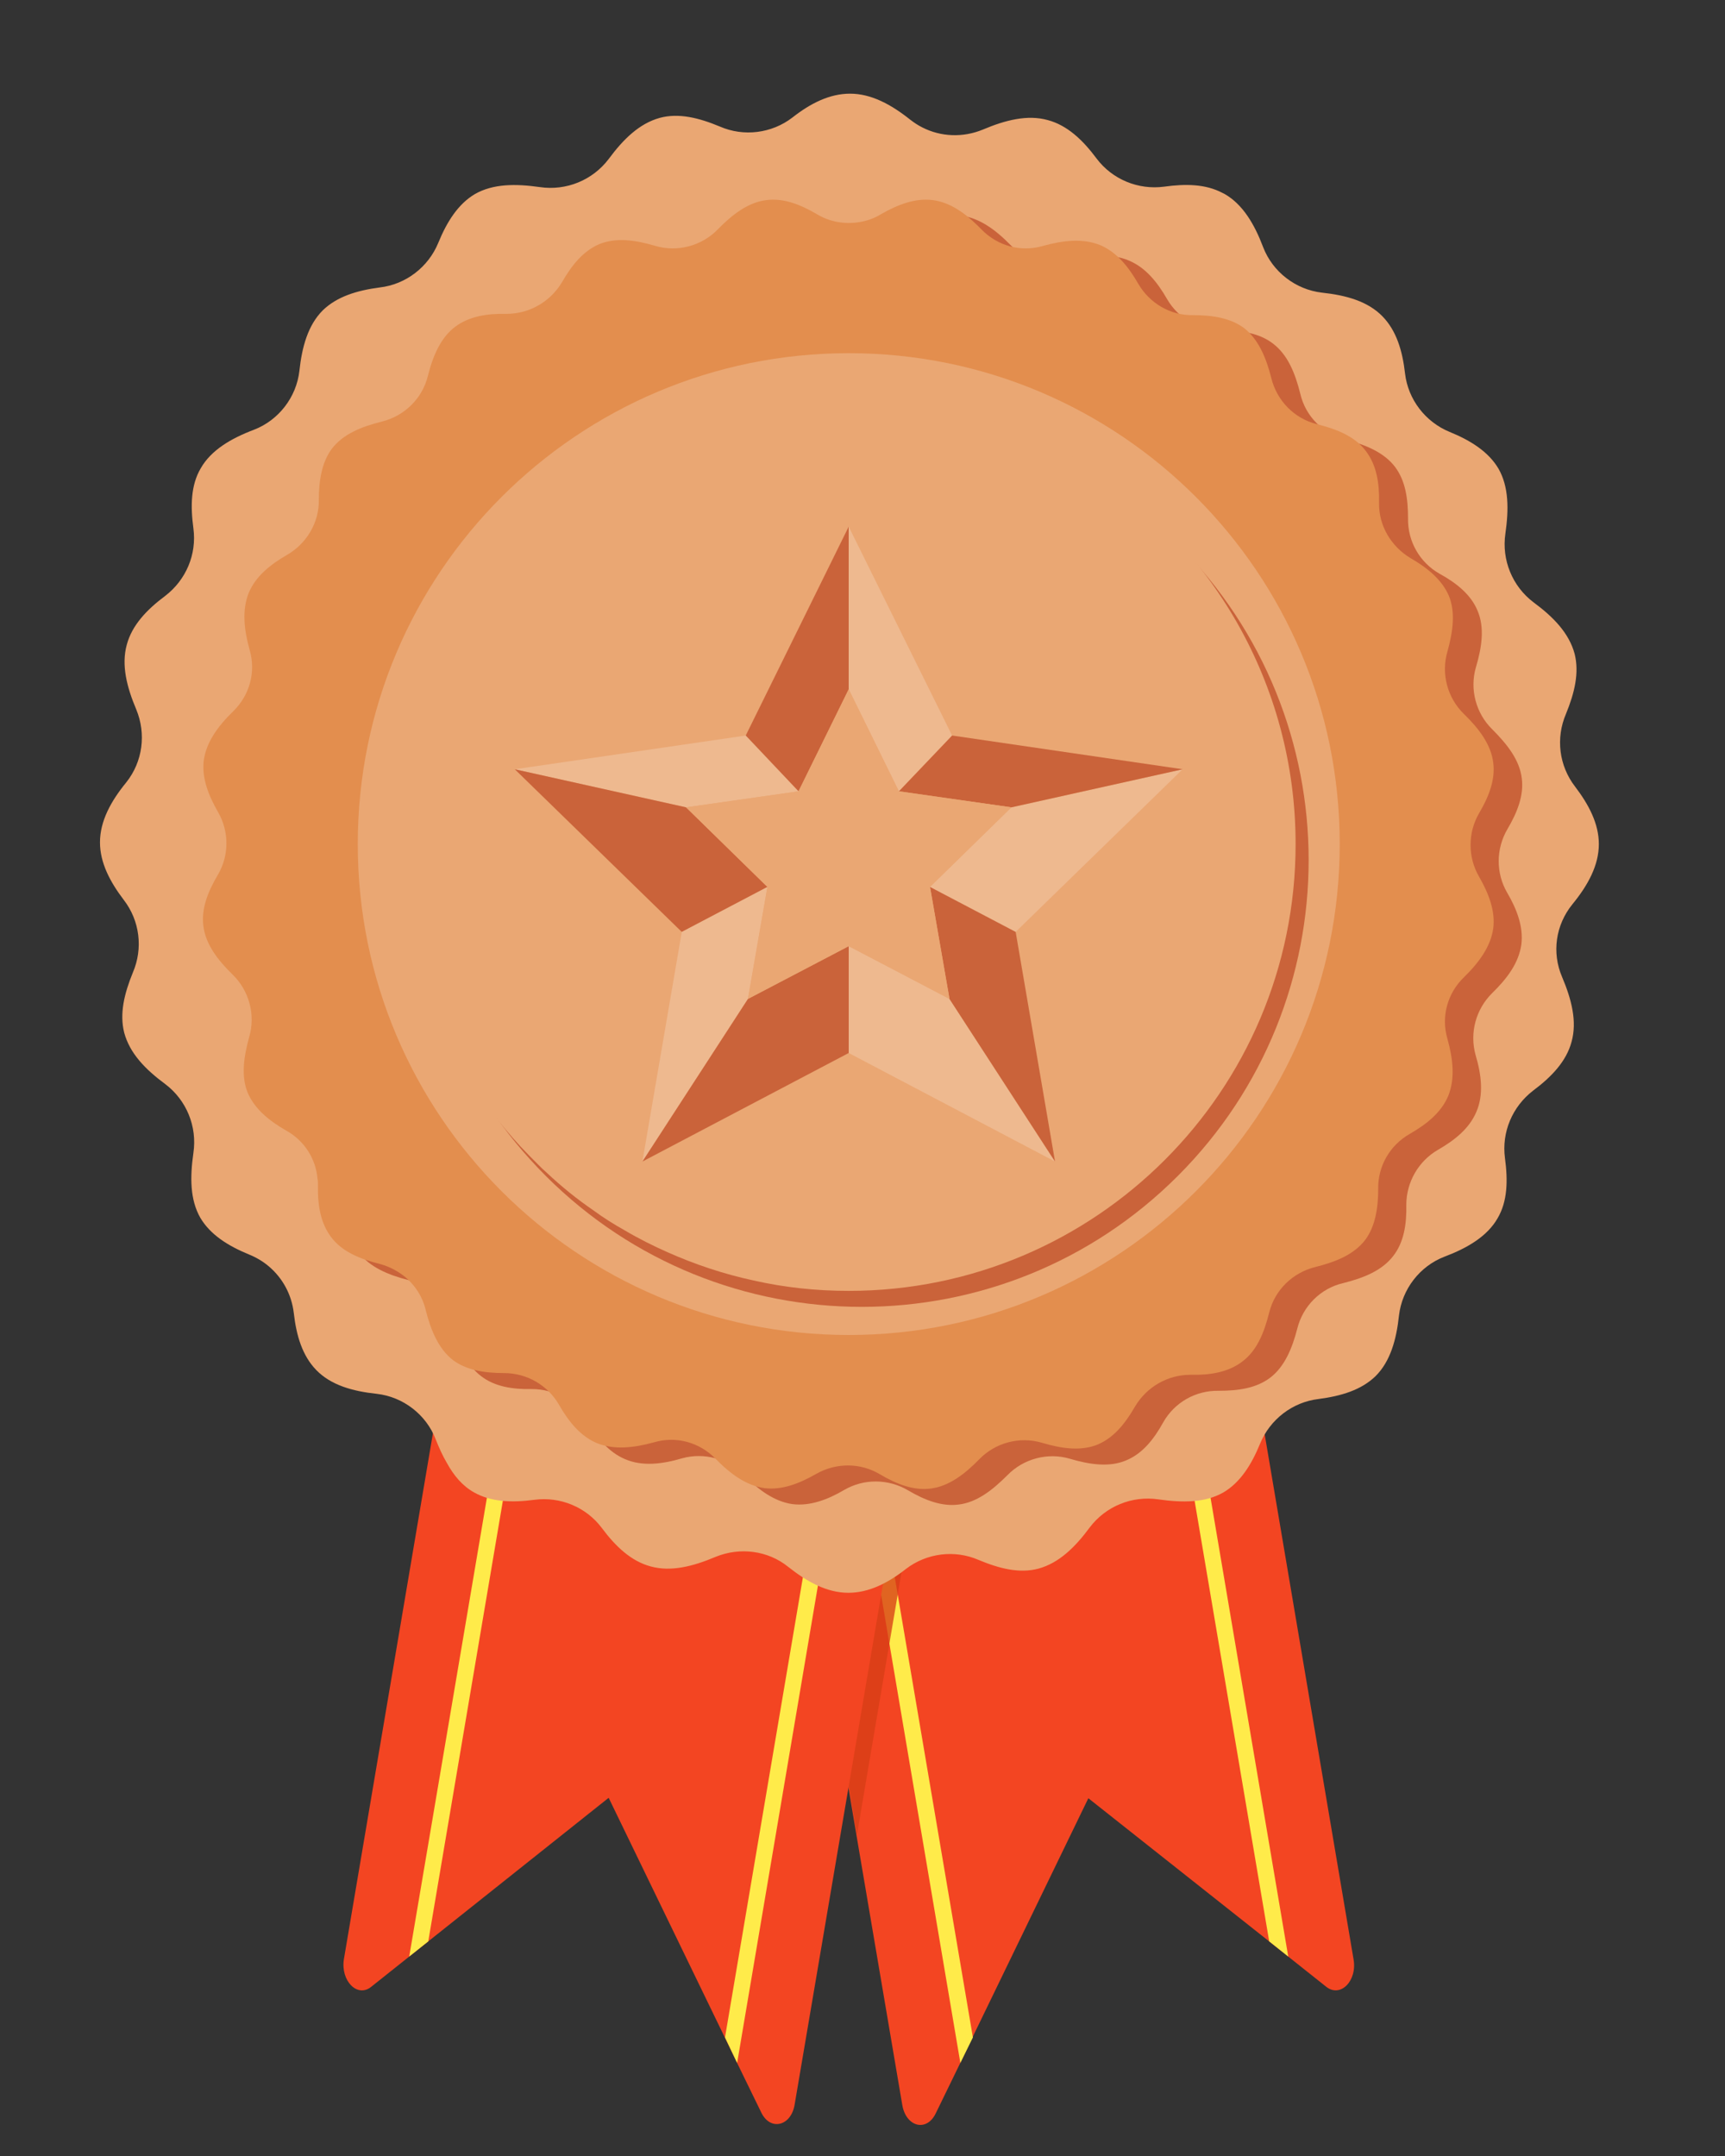 <svg width="52" height="65" viewBox="0 0 52 65" fill="none" xmlns="http://www.w3.org/2000/svg">
<rect x="0" y="0" width="52" height="65" fill="#333333" stroke="none"/>
<path d="M37.659 40.496L40.802 59.065C40.919 59.717 40.41 60.238 39.98 59.899L38.833 58.987L38.259 58.53L32.808 54.214L29.314 61.425L28.948 62.194L28.205 63.72C27.931 64.281 27.318 64.124 27.201 63.472L25.819 55.335L25.571 53.862L24.176 45.621" fill="#F34522"/>
<path d="M33.344 29.491L38.26 58.53L38.834 58.987L33.813 29.334" fill="#FFEB4A"/>
<path d="M23.93 32.529L28.95 62.194L29.328 61.425L24.399 32.385" fill="#FFEB4A"/>
<path opacity="0.78" d="M27.684 44.408L26.081 53.849L25.833 55.322L25.585 53.849L23.994 44.421" fill="#D73E16"/>
<path d="M26.98 45.621L25.585 53.849L23.955 63.446C23.851 64.098 23.225 64.255 22.951 63.694L22.207 62.168L21.842 61.412L18.348 54.201L12.91 58.53L12.336 58.987L11.189 59.9C10.771 60.239 10.263 59.717 10.367 59.065L13.523 40.418" fill="#F34522"/>
<path d="M17.826 29.491L12.91 58.53L12.336 58.987L17.356 29.334" fill="#FFEB4A"/>
<path d="M27.241 32.529L22.221 62.194L21.855 61.425L26.771 32.385" fill="#FFEB4A"/>
<path d="M47.088 29.452C47.375 30.13 47.545 30.795 47.375 31.407C47.219 31.994 46.775 32.464 46.215 32.881C45.589 33.364 45.263 34.133 45.367 34.915C45.458 35.593 45.445 36.219 45.145 36.728C44.832 37.276 44.233 37.627 43.541 37.888C42.798 38.175 42.264 38.866 42.172 39.662C42.094 40.392 41.911 41.044 41.468 41.487C41.038 41.905 40.438 42.087 39.747 42.178C38.965 42.27 38.286 42.791 37.986 43.522C37.726 44.16 37.387 44.695 36.878 44.995C36.331 45.308 35.652 45.308 34.922 45.204C34.127 45.086 33.331 45.412 32.849 46.051C32.406 46.651 31.923 47.12 31.31 47.29C30.736 47.447 30.123 47.29 29.498 47.029C28.78 46.716 27.933 46.821 27.307 47.303C26.759 47.733 26.186 48.02 25.573 48.02C24.934 48.02 24.334 47.694 23.76 47.238C23.147 46.742 22.3 46.638 21.569 46.938C20.891 47.225 20.226 47.394 19.613 47.225C19.027 47.068 18.557 46.625 18.14 46.064C17.671 45.438 16.888 45.112 16.106 45.217C15.428 45.308 14.802 45.282 14.293 44.995C13.941 44.8 13.68 44.486 13.472 44.108C13.341 43.887 13.237 43.652 13.133 43.391C12.846 42.648 12.155 42.113 11.359 42.022C10.629 41.944 9.977 41.761 9.534 41.305C9.116 40.874 8.934 40.275 8.856 39.584C8.79 39.023 8.516 38.527 8.099 38.175C7.93 38.032 7.734 37.914 7.512 37.823C6.873 37.562 6.339 37.223 6.039 36.715C5.726 36.167 5.726 35.489 5.83 34.759C5.948 33.963 5.622 33.168 4.983 32.685C4.383 32.242 3.913 31.76 3.744 31.134C3.6 30.56 3.744 29.96 4.005 29.321C4.318 28.591 4.213 27.756 3.731 27.131C3.314 26.583 3.014 26.009 3.014 25.396C3.014 24.757 3.34 24.157 3.809 23.584C4.305 22.958 4.409 22.123 4.109 21.393C3.822 20.715 3.653 20.05 3.822 19.437C3.979 18.85 4.422 18.381 4.983 17.963C5.609 17.481 5.935 16.712 5.83 15.929C5.739 15.251 5.752 14.625 6.052 14.117C6.365 13.569 6.965 13.217 7.656 12.956C8.399 12.669 8.934 11.978 9.025 11.183C9.103 10.453 9.286 9.801 9.729 9.357C10.159 8.94 10.759 8.757 11.45 8.666C12.233 8.575 12.911 8.053 13.211 7.323C13.472 6.684 13.811 6.149 14.319 5.849C14.867 5.537 15.545 5.537 16.275 5.641C17.071 5.758 17.866 5.432 18.349 4.793C18.792 4.193 19.274 3.724 19.887 3.554C20.461 3.398 21.074 3.554 21.7 3.815C22.417 4.128 23.265 4.024 23.89 3.541C24.438 3.111 25.012 2.824 25.625 2.824C26.264 2.824 26.863 3.15 27.437 3.607C27.555 3.698 27.672 3.776 27.802 3.841C28.363 4.128 29.028 4.154 29.628 3.907C30.306 3.62 30.971 3.45 31.584 3.62C32.171 3.776 32.64 4.219 33.057 4.78C33.527 5.406 34.309 5.732 35.092 5.628C35.744 5.537 36.343 5.55 36.839 5.81C36.865 5.823 36.891 5.836 36.917 5.849C37.465 6.162 37.817 6.762 38.078 7.453C38.365 8.197 39.056 8.731 39.851 8.823C40.581 8.901 41.233 9.083 41.677 9.54C42.094 9.97 42.277 10.57 42.355 11.261C42.446 12.043 42.968 12.722 43.698 13.021C44.337 13.282 44.872 13.621 45.172 14.13C45.484 14.677 45.484 15.355 45.38 16.086C45.263 16.881 45.589 17.677 46.228 18.159C46.828 18.602 47.297 19.085 47.467 19.711C47.61 20.285 47.467 20.884 47.206 21.523C46.893 22.254 46.997 23.088 47.48 23.714C47.897 24.262 48.197 24.835 48.197 25.448C48.197 26.087 47.871 26.687 47.401 27.261C46.893 27.887 46.775 28.721 47.088 29.452Z" fill="#EAA773"/>
<path d="M38.309 38.173C45.337 31.146 45.337 19.752 38.309 12.725C31.282 5.697 19.888 5.697 12.861 12.725C5.834 19.752 5.834 31.146 12.861 38.173C19.888 45.2 31.282 45.2 38.309 38.173Z" fill="#FFD745"/>
<path d="M45.861 28.473C45.927 27.952 45.731 27.417 45.431 26.909C45.092 26.322 45.092 25.591 45.444 24.992C45.744 24.483 45.94 23.975 45.874 23.466C45.809 22.918 45.444 22.449 44.988 21.992C44.492 21.51 44.297 20.78 44.492 20.115C44.675 19.502 44.753 18.915 44.544 18.42C44.349 17.937 43.919 17.585 43.397 17.298C42.797 16.959 42.432 16.32 42.445 15.629C42.445 15.029 42.367 14.495 42.054 14.077C41.728 13.647 41.18 13.412 40.567 13.256C39.889 13.086 39.355 12.552 39.198 11.874C39.042 11.248 38.82 10.7 38.377 10.361C37.972 10.048 37.438 9.957 36.838 9.97C36.16 9.97 35.521 9.605 35.182 9.018C34.882 8.496 34.53 8.066 34.034 7.857C33.526 7.636 32.926 7.701 32.313 7.883C31.648 8.066 30.944 7.87 30.462 7.388C30.018 6.931 29.536 6.579 28.988 6.501C28.466 6.436 27.932 6.632 27.423 6.931C26.836 7.271 26.106 7.271 25.506 6.918C24.998 6.619 24.489 6.423 23.981 6.488C23.433 6.553 22.963 6.918 22.507 7.375C22.025 7.87 21.294 8.066 20.629 7.87C20.017 7.688 19.43 7.61 18.934 7.818C18.452 8.014 18.1 8.444 17.813 8.966C17.474 9.566 16.835 9.931 16.144 9.918C15.544 9.918 15.009 9.996 14.592 10.309C14.162 10.635 13.927 11.182 13.771 11.795C13.601 12.473 13.066 13.008 12.388 13.165C11.762 13.321 11.215 13.543 10.876 13.986C10.563 14.39 10.471 14.925 10.484 15.525C10.484 16.203 10.119 16.842 9.533 17.181C9.011 17.481 8.581 17.833 8.372 18.328C8.15 18.837 8.215 19.437 8.398 20.05C8.581 20.715 8.385 21.419 7.903 21.901C7.446 22.345 7.094 22.827 7.016 23.375C6.951 23.896 7.146 24.431 7.446 24.939C7.785 25.526 7.785 26.256 7.433 26.856C7.133 27.365 6.938 27.873 7.003 28.382C7.068 28.93 7.433 29.399 7.889 29.855C8.385 30.338 8.581 31.068 8.385 31.733C8.202 32.346 8.124 32.933 8.333 33.428C8.528 33.911 8.959 34.263 9.48 34.55C10.08 34.889 10.445 35.528 10.432 36.219C10.432 36.819 10.511 37.353 10.823 37.771C11.149 38.201 11.697 38.436 12.31 38.592C12.988 38.762 13.523 39.296 13.679 39.974C13.836 40.6 14.057 41.148 14.501 41.487C14.905 41.8 15.44 41.891 16.039 41.878C16.718 41.878 17.356 42.243 17.695 42.83C17.995 43.352 18.347 43.782 18.843 43.991C19.352 44.212 19.951 44.147 20.564 43.965C21.229 43.782 21.933 43.978 22.416 44.46C22.859 44.916 23.342 45.269 23.889 45.347C24.411 45.412 24.946 45.217 25.454 44.916C26.041 44.578 26.771 44.578 27.371 44.93C27.88 45.23 28.388 45.425 28.897 45.36C29.444 45.295 29.914 44.93 30.37 44.473C30.853 43.978 31.583 43.782 32.248 43.978C32.861 44.16 33.448 44.239 33.943 44.03C34.426 43.834 34.778 43.404 35.065 42.882C35.404 42.282 36.042 41.917 36.734 41.93C37.333 41.93 37.868 41.852 38.285 41.539C38.716 41.213 38.95 40.666 39.107 40.053C39.276 39.375 39.811 38.84 40.489 38.684C41.115 38.527 41.663 38.305 42.002 37.862C42.315 37.458 42.406 36.923 42.393 36.323C42.393 35.645 42.758 35.006 43.345 34.667C43.866 34.367 44.297 34.015 44.505 33.52C44.727 33.011 44.662 32.411 44.479 31.799C44.297 31.133 44.492 30.429 44.975 29.947C45.431 29.503 45.783 29.034 45.861 28.473Z" fill="#CA633A"/>
<path d="M44.584 26.426C44.884 26.948 45.08 27.47 45.014 27.991C44.936 28.539 44.584 29.021 44.128 29.465C43.632 29.947 43.437 30.651 43.632 31.316C43.802 31.929 43.867 32.516 43.658 33.038C43.45 33.533 43.019 33.885 42.498 34.185C41.898 34.524 41.533 35.163 41.546 35.841C41.546 36.428 41.455 36.976 41.155 37.38C40.816 37.823 40.268 38.045 39.642 38.201C38.964 38.371 38.429 38.892 38.26 39.571C38.103 40.197 37.882 40.731 37.438 41.057C37.021 41.37 36.486 41.461 35.887 41.448C35.196 41.448 34.57 41.813 34.218 42.4C33.918 42.922 33.579 43.339 33.096 43.548C32.588 43.756 32.014 43.678 31.401 43.495C30.736 43.3 30.006 43.495 29.523 43.991C29.08 44.447 28.597 44.813 28.05 44.878C27.541 44.943 27.033 44.747 26.524 44.447C25.937 44.095 25.207 44.095 24.607 44.434C24.086 44.734 23.564 44.93 23.042 44.865C22.495 44.786 22.012 44.434 21.569 43.978C21.086 43.483 20.382 43.287 19.717 43.483C19.104 43.652 18.518 43.717 17.996 43.509C17.5 43.3 17.148 42.87 16.849 42.348C16.509 41.761 15.883 41.396 15.192 41.396C14.593 41.396 14.058 41.305 13.654 41.005C13.223 40.666 12.989 40.118 12.832 39.492C12.741 39.101 12.519 38.762 12.232 38.514C12.011 38.332 11.75 38.188 11.463 38.11C10.837 37.954 10.303 37.732 9.976 37.289C9.664 36.871 9.572 36.337 9.585 35.737C9.585 35.672 9.585 35.606 9.572 35.541C9.52 34.928 9.168 34.381 8.62 34.081C8.099 33.781 7.681 33.429 7.473 32.959C7.264 32.464 7.342 31.877 7.512 31.264C7.708 30.599 7.512 29.869 7.016 29.386C6.56 28.943 6.195 28.461 6.13 27.913C6.065 27.404 6.26 26.896 6.56 26.387C6.912 25.8 6.912 25.07 6.573 24.483C6.273 23.962 6.078 23.44 6.143 22.919C6.221 22.371 6.573 21.889 7.029 21.445C7.525 20.963 7.721 20.259 7.525 19.593C7.355 18.981 7.29 18.394 7.499 17.872C7.708 17.377 8.138 17.025 8.659 16.725C9.246 16.386 9.624 15.747 9.611 15.069C9.611 14.482 9.703 13.934 10.003 13.53C10.342 13.087 10.889 12.865 11.515 12.709C12.193 12.539 12.728 12.017 12.897 11.339C13.054 10.713 13.289 10.179 13.719 9.853C14.136 9.54 14.671 9.449 15.271 9.462C15.962 9.462 16.588 9.096 16.94 8.51C17.24 7.988 17.579 7.571 18.061 7.362C18.57 7.154 19.143 7.232 19.756 7.414C20.421 7.61 21.152 7.414 21.634 6.919C22.078 6.462 22.56 6.097 23.108 6.032C23.616 5.967 24.125 6.162 24.633 6.462C25.09 6.736 25.637 6.788 26.133 6.645C26.276 6.606 26.42 6.541 26.55 6.462C27.072 6.162 27.593 5.967 28.115 6.032C28.623 6.097 29.054 6.397 29.471 6.801C29.51 6.841 29.549 6.88 29.588 6.919C30.071 7.414 30.775 7.61 31.44 7.414C32.053 7.245 32.64 7.18 33.161 7.388C33.657 7.597 34.009 8.027 34.309 8.549C34.648 9.136 35.274 9.514 35.965 9.501C36.565 9.501 37.099 9.592 37.504 9.892C37.934 10.231 38.169 10.779 38.325 11.405C38.495 12.083 39.016 12.617 39.694 12.787C40.32 12.943 40.855 13.165 41.181 13.608C41.494 14.025 41.585 14.56 41.572 15.16C41.559 15.851 41.937 16.477 42.524 16.829C43.045 17.129 43.463 17.481 43.671 17.951C43.88 18.446 43.802 19.033 43.632 19.646C43.437 20.311 43.632 21.041 44.128 21.523C44.584 21.967 44.949 22.449 45.014 22.997C45.08 23.506 44.884 24.014 44.584 24.523C44.245 25.109 44.245 25.84 44.584 26.426Z" fill="#E38E4E"/>
<path d="M25.585 40.248C33.759 40.248 40.386 33.622 40.386 25.448C40.386 17.274 33.759 10.648 25.585 10.648C17.411 10.648 10.785 17.274 10.785 25.448C10.785 33.622 17.411 40.248 25.585 40.248Z" fill="#EAA773"/>
<path d="M35.504 35.454C40.764 30.194 40.764 21.665 35.504 16.405C30.244 11.145 21.715 11.145 16.454 16.405C11.194 21.665 11.194 30.194 16.454 35.454C21.715 40.715 30.244 40.715 35.504 35.454Z" fill="#CA633A"/>
<path d="M39.056 25.448C39.056 32.894 33.018 38.918 25.585 38.918C24.594 38.918 23.642 38.814 22.717 38.605C21.817 38.41 20.956 38.123 20.135 37.758C19.691 37.562 19.248 37.34 18.831 37.093C18.505 36.91 18.192 36.715 17.892 36.493C17.396 36.154 16.927 35.776 16.484 35.358C16.392 35.28 16.314 35.202 16.223 35.111C16.04 34.928 15.858 34.745 15.688 34.563C15.375 34.224 15.075 33.859 14.788 33.494C14.123 32.607 13.563 31.642 13.145 30.599C13.028 30.325 12.924 30.038 12.832 29.764C12.376 28.408 12.115 26.948 12.115 25.435C12.115 18.928 16.731 13.491 22.873 12.239C23.134 12.187 23.395 12.134 23.655 12.108C23.864 12.082 24.06 12.056 24.268 12.03C24.699 11.991 25.142 11.965 25.585 11.965C25.924 11.965 26.25 11.978 26.576 12.004C26.928 12.03 27.267 12.069 27.607 12.121C28.011 12.187 28.402 12.265 28.793 12.356C28.832 12.369 28.871 12.369 28.91 12.382C29.289 12.486 29.667 12.591 30.045 12.721C30.527 12.891 31.01 13.086 31.466 13.308C31.884 13.504 32.288 13.725 32.679 13.973C36.5 16.359 39.056 20.61 39.056 25.448Z" fill="#EAA773"/>
<path opacity="0.2" d="M28.701 22.175L27.097 23.857L25.584 20.78V15.877L28.701 22.175Z" fill="white"/>
<path d="M25.584 15.877V20.78L24.071 23.857L22.48 22.175L25.584 15.877Z" fill="#CA633A"/>
<path opacity="0.2" d="M24.072 23.857L20.681 24.34L15.518 23.192L22.481 22.175L24.072 23.857Z" fill="white"/>
<path d="M23.133 26.739L20.551 28.095L15.518 23.192L20.681 24.34L23.133 26.739Z" fill="#CA633A"/>
<path opacity="0.2" d="M23.134 26.739L22.547 30.117L19.365 35.02L20.552 28.095L23.134 26.739Z" fill="white"/>
<path d="M25.585 28.525V31.746L19.365 35.019L22.547 30.116L25.585 28.525Z" fill="#CA633A"/>
<path opacity="0.2" d="M31.804 35.019L25.584 31.746V28.525L28.622 30.116L31.804 35.019Z" fill="white"/>
<path d="M31.804 35.02L28.622 30.117L28.035 26.739L30.617 28.095L31.804 35.02Z" fill="#CA633A"/>
<path opacity="0.2" d="M35.65 23.192L30.617 28.095L28.035 26.739L30.487 24.34L35.65 23.192Z" fill="white"/>
<path d="M35.652 23.192L30.488 24.34L27.098 23.857L28.702 22.175L35.652 23.192Z" fill="#CA633A"/>
<path d="M28.036 26.739L28.623 30.116L25.585 28.525L22.546 30.116L23.133 26.739L20.682 24.34L24.072 23.857L25.585 20.78L27.097 23.857L30.488 24.34L28.036 26.739Z" fill="#EAA773"/>
</svg>
